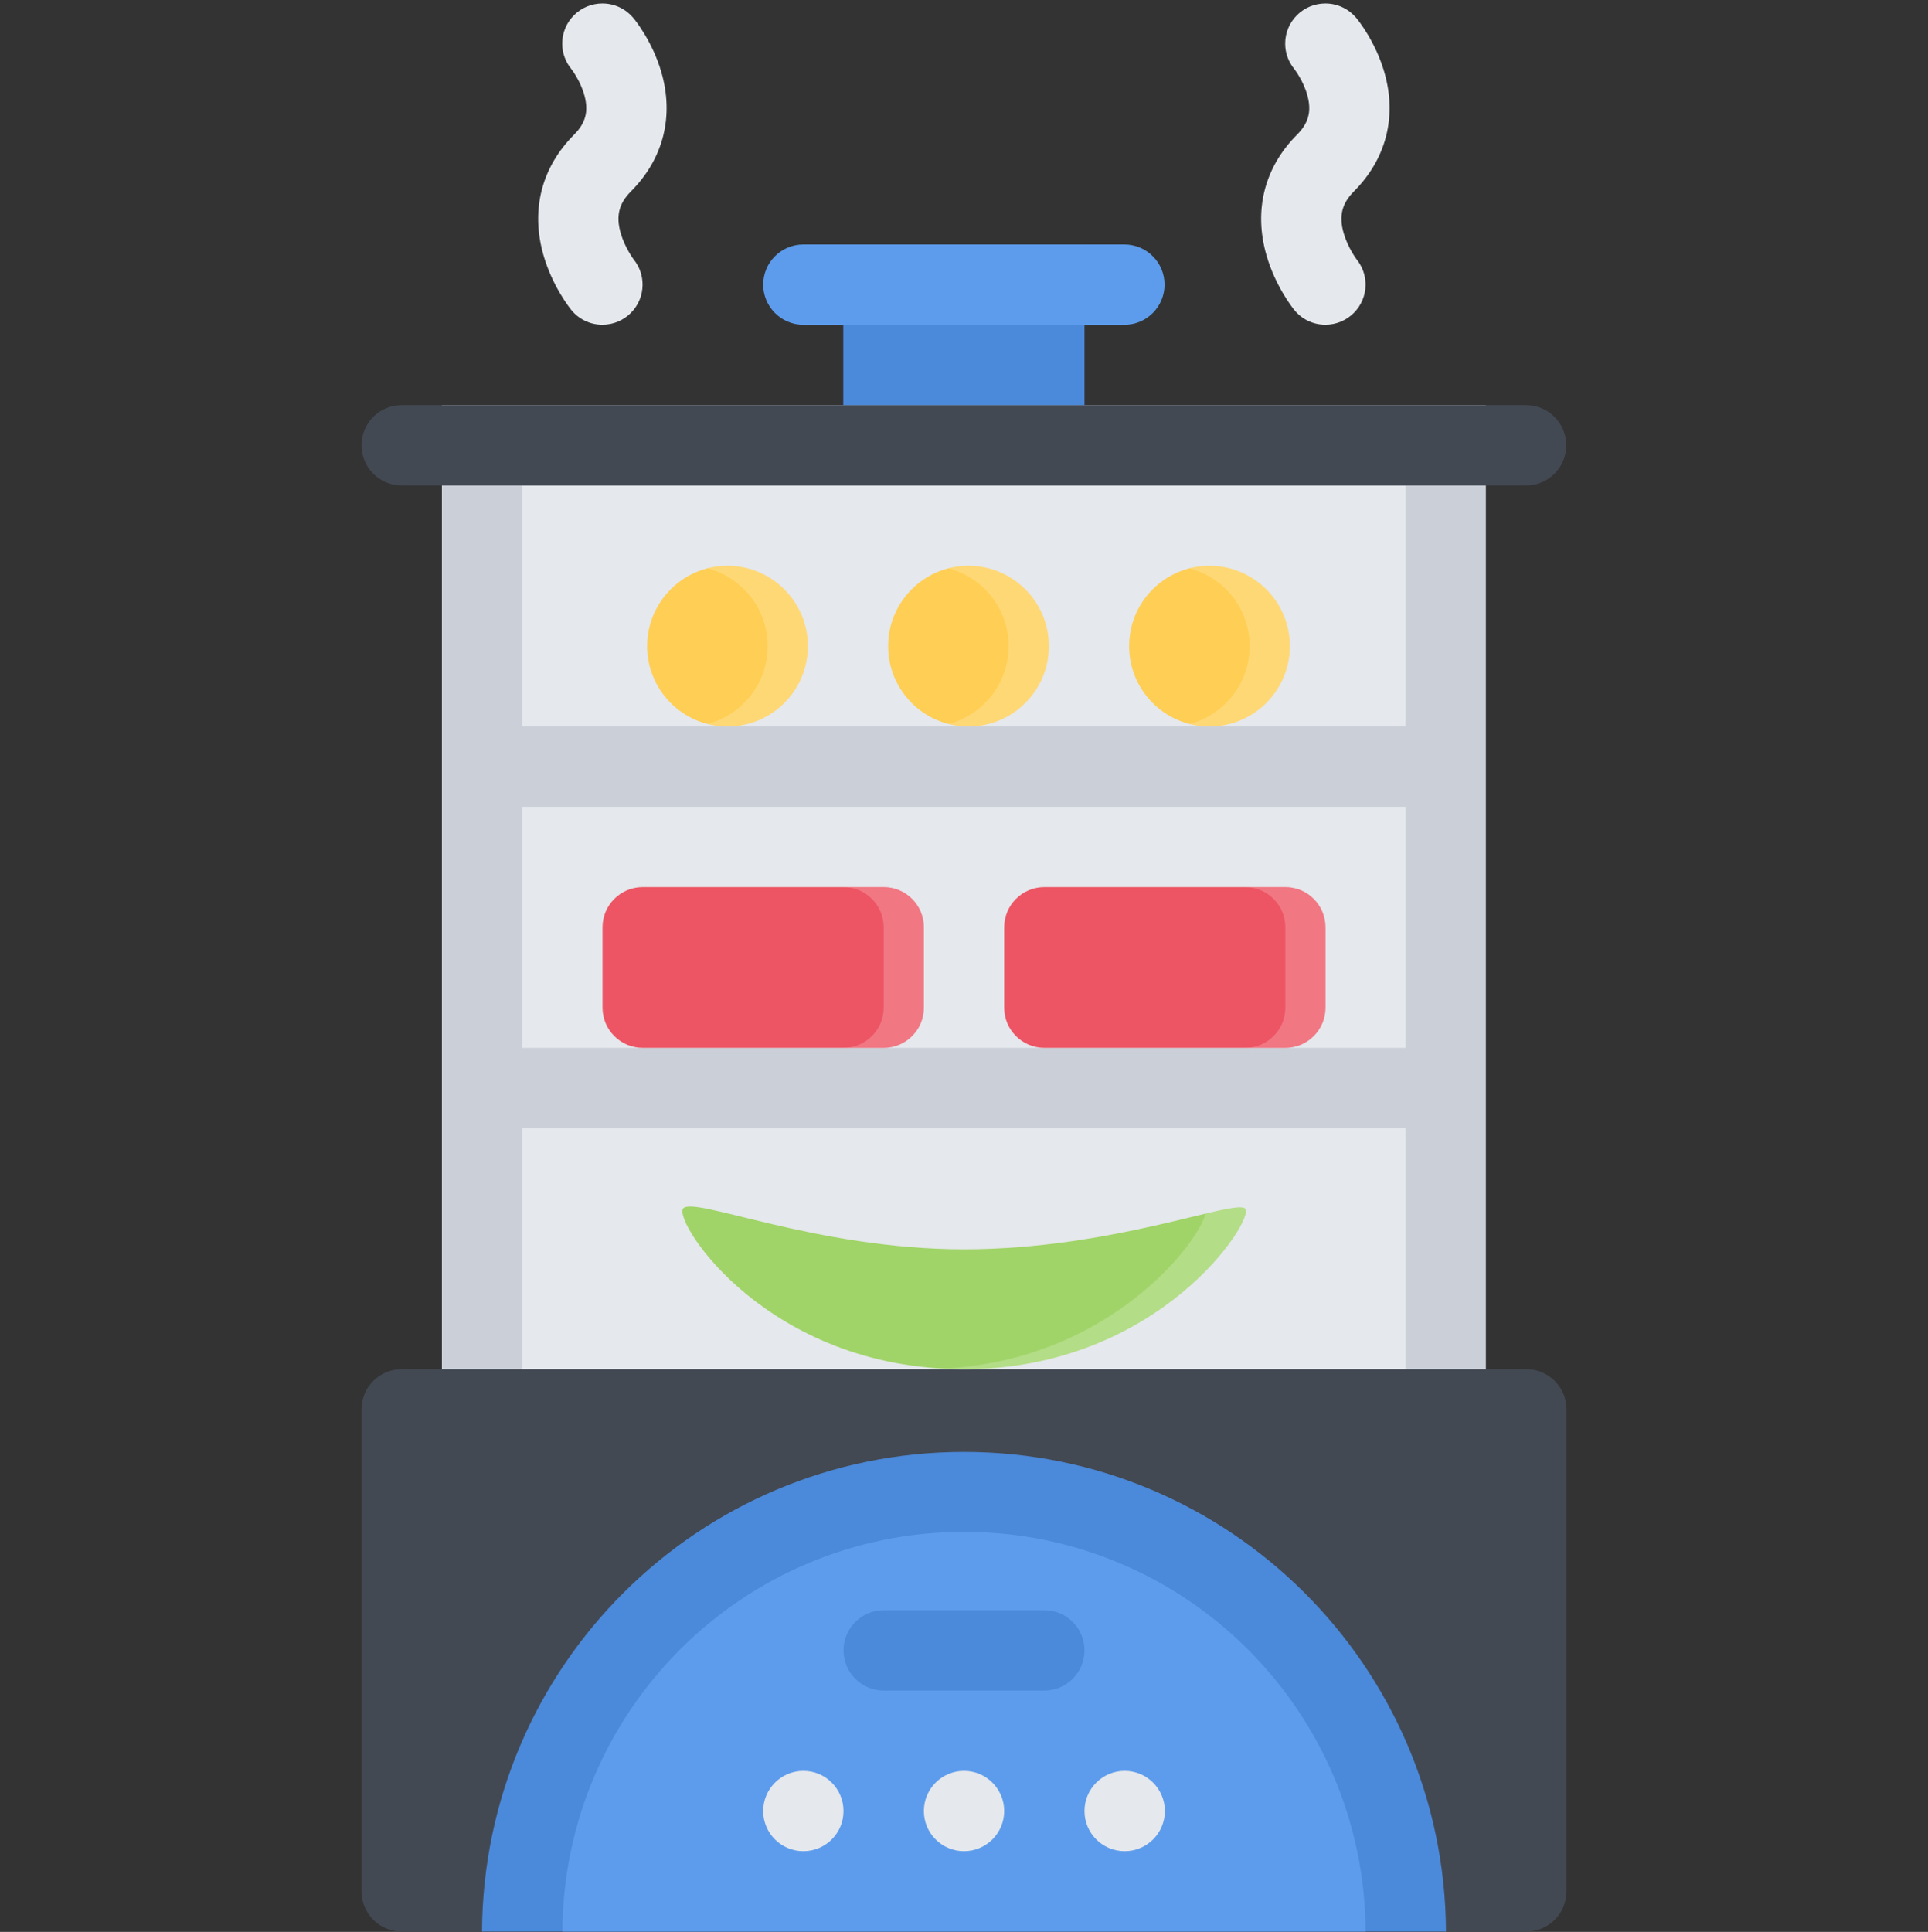 <svg width="512" height="513" viewBox="0 0 512 513" fill="none" xmlns="http://www.w3.org/2000/svg">
<rect x="0" y="0" width="512" height="513" fill="#333333" stroke="none"/>
<g clip-path="url(#clip0_16_6599)">
<path d="M383.934 118.246H128.002V395.631H383.934V118.246Z" fill="#E5E8EC"/>
<path d="M117.346 107.574V406.303H394.591V107.574H117.346ZM373.263 384.96H138.674V128.917H373.262V384.96H373.263Z" fill="#CBD0D8"/>
<path d="M336.327 67.793C338.655 75.887 343.155 81.621 343.671 82.261C345.623 84.699 348.608 86.23 351.967 86.23C357.858 86.23 362.639 81.464 362.639 75.574C362.639 73.027 361.748 70.715 360.264 68.871C360.248 68.855 357.952 65.793 356.826 61.918C355.529 57.371 356.326 54.074 359.529 50.84C368.185 42.168 371.045 30.856 367.591 19.044C365.263 11.107 360.779 5.466 360.2 4.794C360.184 4.794 360.184 4.763 360.184 4.763L360.168 4.747C358.215 2.419 355.262 0.919 351.965 0.919C346.074 0.919 341.294 5.685 341.294 11.575C341.294 14.153 342.216 16.496 343.732 18.34L343.701 18.309C343.717 18.325 346.184 21.465 347.231 25.481C348.325 29.637 347.481 32.731 344.404 35.793C335.765 44.481 332.89 55.841 336.327 67.793Z" fill="#E5E8EC"/>
<path d="M144.33 67.793C146.658 75.887 151.158 81.621 151.674 82.261C153.627 84.699 156.612 86.23 159.971 86.23C165.862 86.23 170.642 81.464 170.642 75.574C170.642 73.027 169.751 70.715 168.267 68.871C168.251 68.855 165.955 65.793 164.83 61.918C163.533 57.371 164.33 54.074 167.533 50.84C176.189 42.168 179.049 30.856 175.595 19.044C173.267 11.107 168.783 5.466 168.204 4.794C168.188 4.794 168.188 4.763 168.188 4.763L168.172 4.747C166.219 2.419 163.266 0.919 159.969 0.919C154.078 0.919 149.297 5.685 149.297 11.575C149.297 14.153 150.219 16.496 151.735 18.34L151.704 18.309C151.72 18.325 154.188 21.465 155.235 25.481C156.329 29.637 155.485 32.731 152.407 35.793C143.768 44.481 140.893 55.841 144.33 67.793Z" fill="#E5E8EC"/>
<path d="M415.997 502.238C415.997 508.129 411.231 512.91 405.341 512.91H106.675C100.784 512.91 96.003 508.129 96.003 502.238V374.241C96.003 368.35 100.784 363.569 106.675 363.569H405.341C411.232 363.569 415.997 368.35 415.997 374.241V502.238Z" fill="#424953"/>
<path d="M128.002 512.91H383.997C383.653 442.505 326.483 385.538 256 385.538C185.517 385.538 128.346 442.505 128.002 512.91Z" fill="#4B89DA"/>
<path d="M149.346 512.91H362.655C362.373 454.239 314.733 406.771 256 406.771C197.267 406.771 149.643 454.239 149.346 512.91Z" fill="#5D9CEC"/>
<path d="M224 480.911C224 486.802 219.234 491.567 213.344 491.567C207.453 491.567 202.672 486.801 202.672 480.911C202.672 475.005 207.453 470.239 213.344 470.239C219.235 470.239 224 475.005 224 480.911Z" fill="#E5E8EC"/>
<path d="M266.672 480.911C266.672 486.802 261.891 491.567 256 491.567C250.109 491.567 245.344 486.801 245.344 480.911C245.344 475.005 250.11 470.239 256 470.239C261.89 470.239 266.672 475.005 266.672 480.911Z" fill="#E5E8EC"/>
<path d="M309.343 480.911C309.343 486.802 304.562 491.567 298.671 491.567C292.78 491.567 287.999 486.801 287.999 480.911C287.999 475.005 292.78 470.239 298.671 470.239C304.562 470.239 309.343 475.005 309.343 480.911Z" fill="#E5E8EC"/>
<path d="M277.343 448.911H234.673C228.782 448.911 224.001 444.13 224.001 438.239C224.001 432.348 228.782 427.567 234.673 427.567H277.343C283.234 427.567 287.999 432.348 287.999 438.239C287.999 444.13 283.233 448.911 277.343 448.911Z" fill="#4B89DA"/>
<path d="M405.263 128.917H106.675C100.784 128.917 96.003 124.136 96.003 118.245C96.003 112.355 100.784 107.574 106.675 107.574H405.263C411.154 107.574 415.935 112.355 415.935 118.245C415.935 124.136 411.153 128.917 405.263 128.917Z" fill="#424953"/>
<path d="M287.999 64.918H223.938V107.574H287.999V64.918Z" fill="#4B89DA"/>
<path d="M298.593 86.246H213.345C207.454 86.246 202.673 81.465 202.673 75.575C202.673 69.684 207.454 64.919 213.345 64.919H298.593C304.484 64.919 309.265 69.685 309.265 75.575C309.265 81.465 304.483 86.246 298.593 86.246Z" fill="#5D9CEC"/>
<path d="M387.529 192.916H126.862V214.244H387.529V192.916Z" fill="#CBD0D8"/>
<path d="M387.529 278.243H126.862V299.57H387.529V278.243Z" fill="#CBD0D8"/>
<path d="M214.532 171.573C214.532 183.354 204.97 192.916 193.188 192.916C181.407 192.916 171.86 183.354 171.86 171.573C171.86 159.792 181.407 150.245 193.188 150.245C204.97 150.245 214.532 159.792 214.532 171.573Z" fill="#FFCE54"/>
<path opacity="0.2" d="M193.188 150.245C191.36 150.245 189.563 150.479 187.86 150.917C197.063 153.276 203.86 161.636 203.86 171.573C203.86 181.51 197.063 189.869 187.86 192.244C189.563 192.682 191.36 192.916 193.188 192.916C204.969 192.916 214.532 183.354 214.532 171.573C214.532 159.792 204.97 150.245 193.188 150.245Z" fill="white"/>
<path d="M278.53 171.573C278.53 183.354 268.968 192.916 257.187 192.916C245.406 192.916 235.859 183.354 235.859 171.573C235.859 159.792 245.405 150.245 257.187 150.245C268.968 150.245 278.53 159.792 278.53 171.573Z" fill="#FFCE54"/>
<path d="M342.53 171.573C342.53 183.354 332.968 192.916 321.186 192.916C309.404 192.916 299.858 183.354 299.858 171.573C299.858 159.792 309.405 150.245 321.186 150.245C332.967 150.245 342.53 159.792 342.53 171.573Z" fill="#FFCE54"/>
<path d="M245.344 267.571C245.344 273.462 240.563 278.243 234.673 278.243H170.674C164.784 278.243 160.003 273.462 160.003 267.571V246.243C160.003 240.352 164.784 235.571 170.674 235.571H234.673C240.564 235.571 245.344 240.352 245.344 246.243V267.571Z" fill="#ED5564"/>
<path opacity="0.2" d="M234.672 235.571H224C229.891 235.571 234.672 240.352 234.672 246.243V267.571C234.672 273.462 229.891 278.243 224 278.243H234.672C240.563 278.243 245.343 273.462 245.343 267.571V246.243C245.344 240.353 240.563 235.571 234.672 235.571Z" fill="white"/>
<path d="M351.998 267.571C351.998 273.462 347.232 278.243 341.343 278.243H277.343C271.452 278.243 266.672 273.462 266.672 267.571V246.243C266.672 240.352 271.452 235.571 277.343 235.571H341.343C347.233 235.571 351.998 240.352 351.998 246.243V267.571Z" fill="#ED5564"/>
<path opacity="0.2" d="M341.343 235.571H330.671C336.562 235.571 341.343 240.352 341.343 246.243V267.571C341.343 273.462 336.562 278.243 330.671 278.243H341.343C347.233 278.243 351.998 273.462 351.998 267.571V246.243C351.998 240.353 347.232 235.571 341.343 235.571Z" fill="white"/>
<path d="M181.345 321.007C179.111 324.788 203.829 363.569 255.969 363.569C308.109 363.569 333.359 323.647 330.671 320.96C327.983 318.273 295.702 331.741 256 331.741C216.313 331.741 183.564 317.242 181.345 321.007Z" fill="#A0D468"/>
<g opacity="0.2">
<path d="M330.671 320.96C329.827 320.117 326.077 320.867 320.109 322.288C318.531 329.507 295.125 361.069 250.594 363.429C252.36 363.523 254.141 363.57 255.969 363.57C308.108 363.569 333.358 323.647 330.671 320.96Z" fill="white"/>
</g>
<path opacity="0.2" d="M257.188 150.245C255.36 150.245 253.563 150.479 251.86 150.917C261.063 153.276 267.86 161.636 267.86 171.573C267.86 181.51 261.063 189.869 251.86 192.244C253.563 192.682 255.36 192.916 257.188 192.916C268.968 192.916 278.531 183.354 278.531 171.573C278.531 159.792 268.968 150.245 257.188 150.245Z" fill="white"/>
<path opacity="0.2" d="M321.187 150.245C319.359 150.245 317.562 150.479 315.859 150.917C325.062 153.276 331.859 161.636 331.859 171.573C331.859 181.51 325.062 189.869 315.859 192.244C317.562 192.682 319.359 192.916 321.187 192.916C332.968 192.916 342.531 183.354 342.531 171.573C342.531 159.792 332.968 150.245 321.187 150.245Z" fill="white"/>
</g>
<defs>
<clipPath id="clip0_16_6599">
<rect width="512" height="512" fill="white" transform="translate(0 0.915)"/>
</clipPath>
</defs>
</svg>
